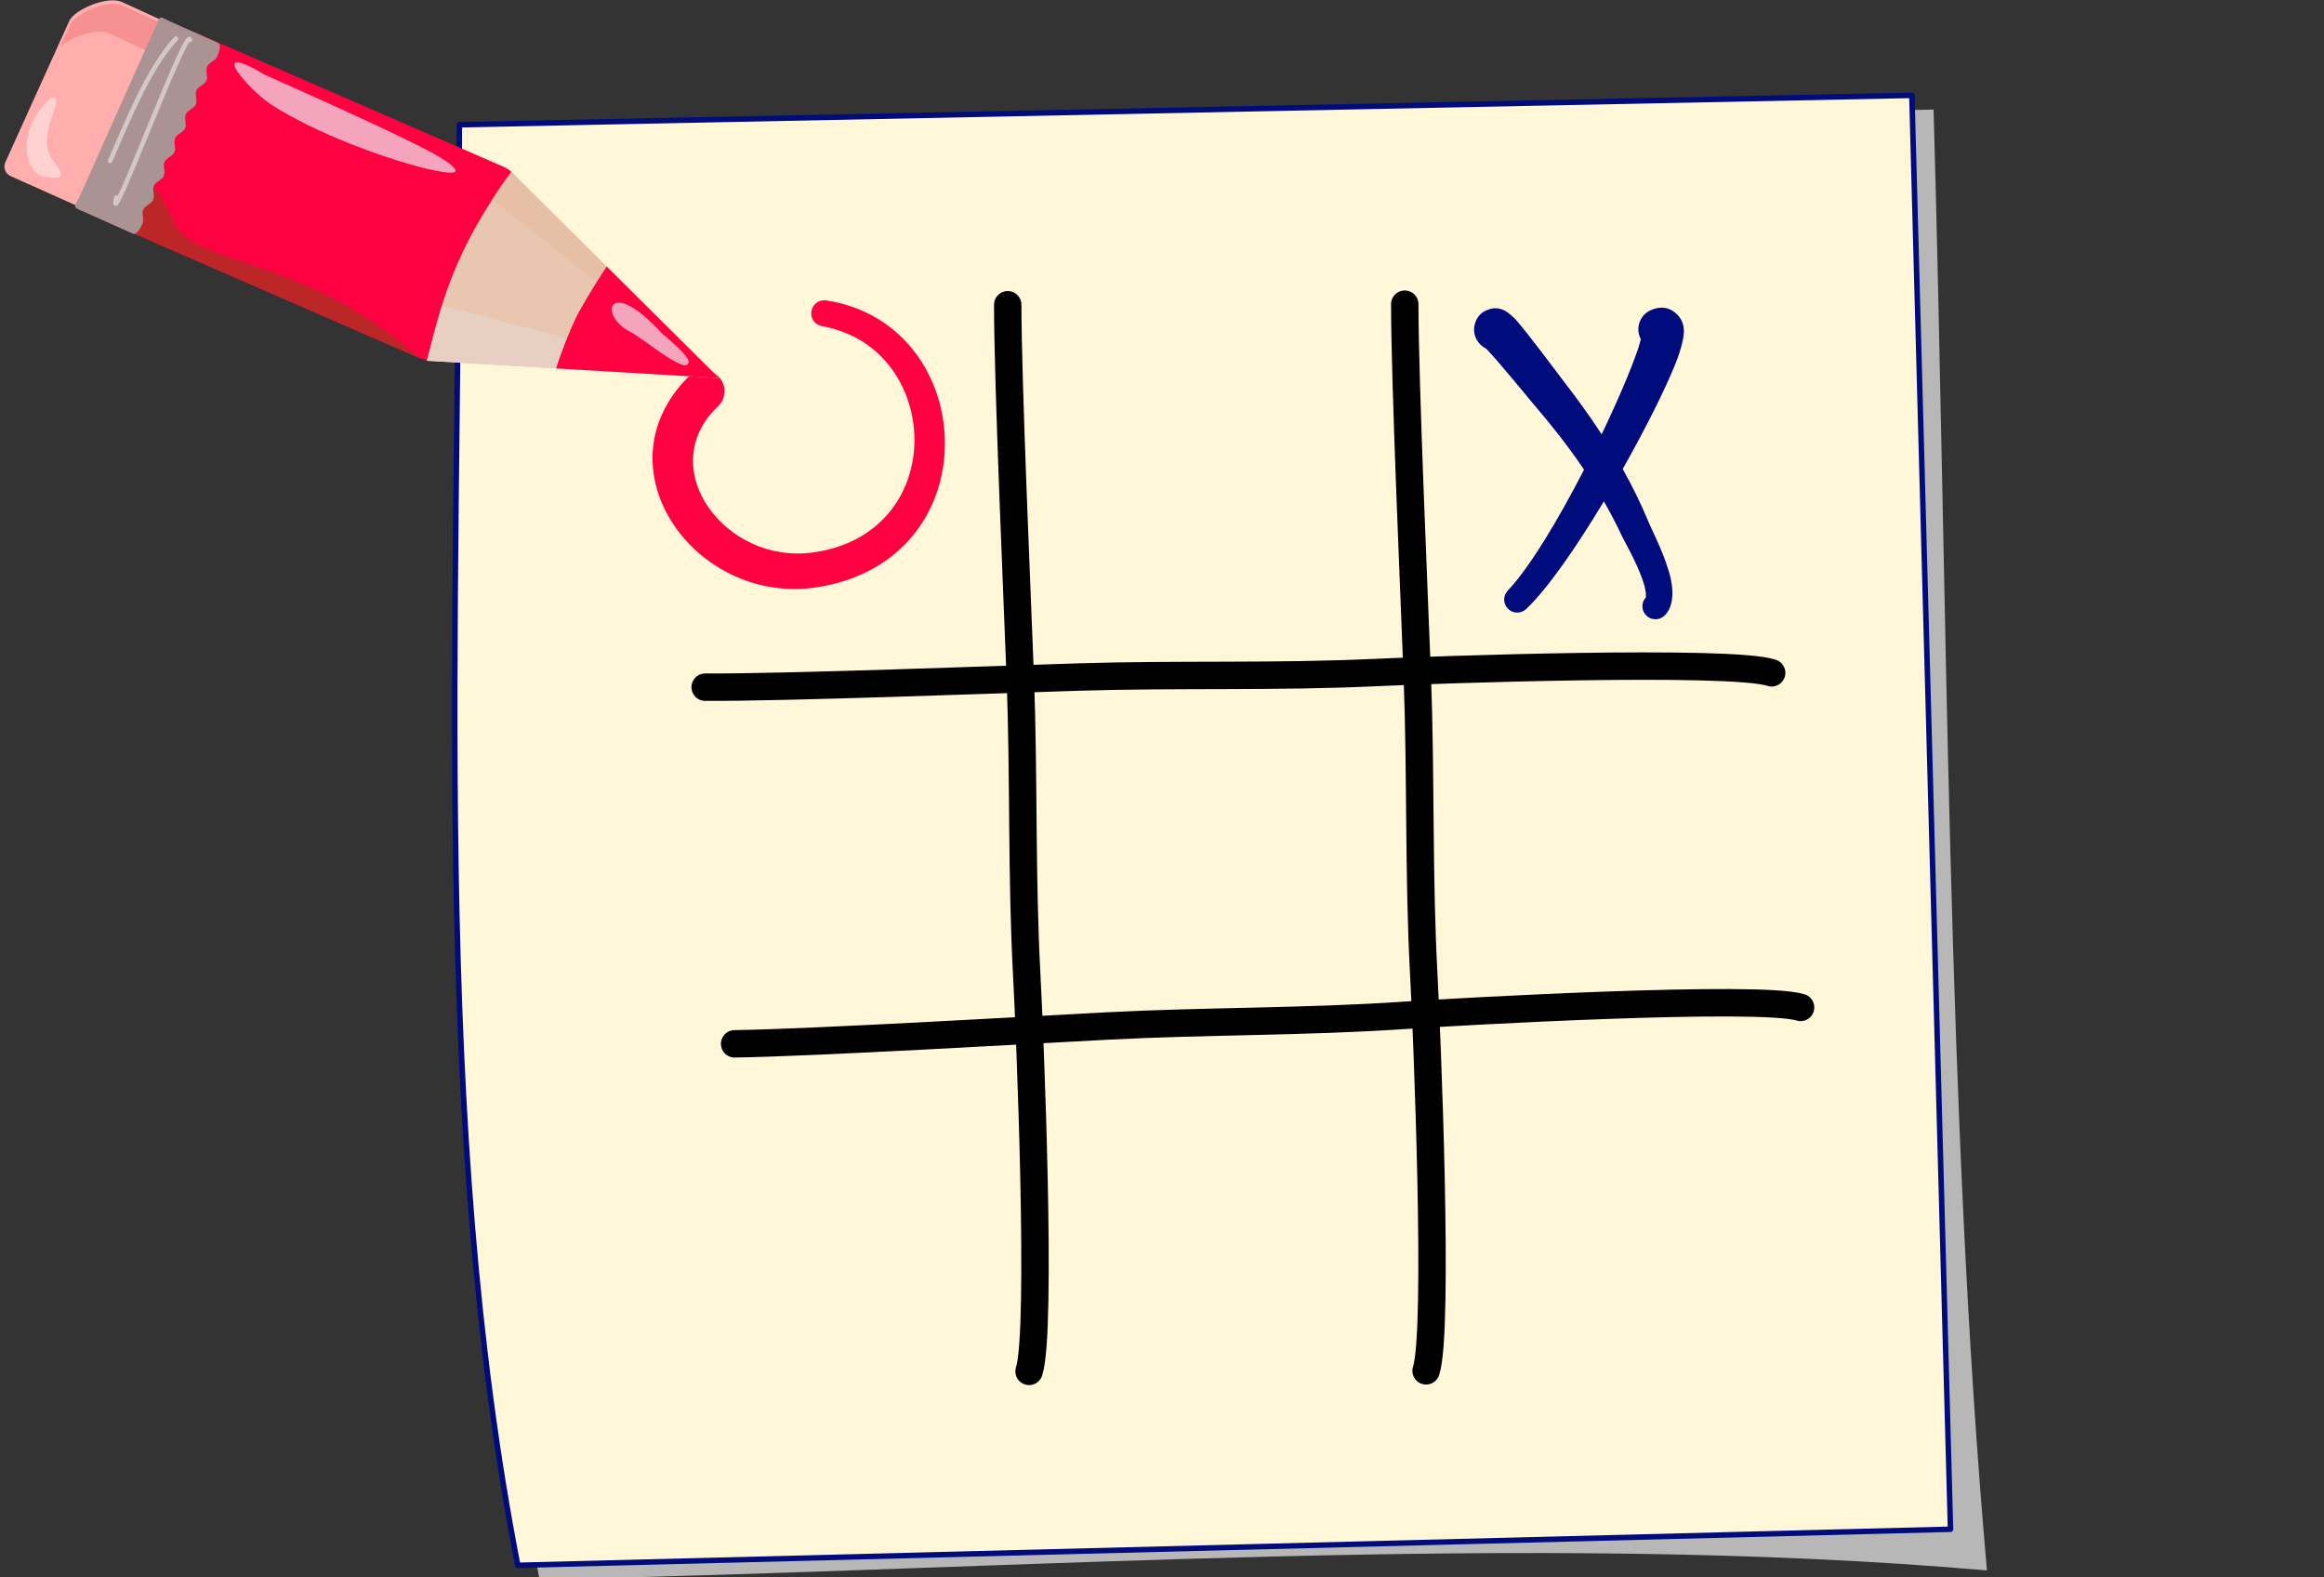 <?xml version="1.0" encoding="UTF-8" standalone="no"?>
<!-- Created with Inkscape (http://www.inkscape.org/) -->

<svg
   width="224.487mm"
   height="152.331mm"
   viewBox="0 0 224.487 152.331"
   version="1.1"
   id="svg4547"
   sodipodi:docname="2022-LV-03-taskbody2.svg"
   inkscape:version="1.1.1 (3bf5ae0d25, 2021-09-20)"
   xmlns:inkscape="http://www.inkscape.org/namespaces/inkscape"
   xmlns:sodipodi="http://sodipodi.sourceforge.net/DTD/sodipodi-0.dtd"
   xmlns="http://www.w3.org/2000/svg"
   xmlns:svg="http://www.w3.org/2000/svg"
   xmlns:serif="http://www.serif.com/">
  <rect x="0" y="0" width="224.487" height="152.331" fill="#333333" stroke="none"/>
  <sodipodi:namedview
     id="namedview4549"
     pagecolor="#ffffff"
     bordercolor="#666666"
     borderopacity="1.0"
     inkscape:pageshadow="2"
     inkscape:pageopacity="0.0"
     inkscape:pagecheckerboard="0"
     inkscape:document-units="mm"
     showgrid="false"
     inkscape:zoom="0.66368547"
     inkscape:cx="205.66971"
     inkscape:cy="696.86625"
     inkscape:window-width="1920"
     inkscape:window-height="1137"
     inkscape:window-x="-8"
     inkscape:window-y="-8"
     inkscape:window-maximized="1"
     inkscape:current-layer="layer1" />
  <defs
     id="defs4544" />
  <g
     inkscape:label="Ebene 1"
     inkscape:groupmode="layer"
     id="layer1"
     transform="translate(-17.205,-5.204)">
    <g
       id="g3945"
       style="clip-rule:evenodd;fill-rule:evenodd;stroke-linecap:round;stroke-linejoin:round;stroke-miterlimit:1.5"
       transform="matrix(0.265,0,0,0.265,-229.039,-43.575)">
      <g
         transform="matrix(0.839,0,0,0.839,729.114,-116.53)"
         id="g100">
        <g
           transform="translate(12.419,13.143)"
           id="g78">
          <path
             d="m 1066.15,392.719 -631.049,12.764 c -0.417,221.909 -11.954,433.519 25.386,625.697 211.329,-4.18 430.269,-21.12 628.843,-3.93 -17.51,-198.357 -17.08,-420.835 -23.18,-634.531 z"
             style="fill:#b7b7b7"
             id="path76" />
        </g>
        <g
           transform="translate(2.979,6.992)"
           id="g82">
          <path
             d="m 1066.15,392.719 -631.049,12.764 c -0.417,221.909 -11.954,433.519 25.386,625.697 l 622.453,-15.66 z"
             style="fill:#fff7d8;stroke:#000b7c;stroke-width:2.38px"
             id="path80" />
        </g>
        <g
           transform="translate(45.531,8.287)"
           id="g86">
          <path
             d="m 630.797,482.37 c 0,33.737 4.184,128.288 5.457,162.001 1.624,43.047 0.484,86.23 2.809,129.249 1.26,23.296 6.777,154.703 1.001,172.031"
             style="fill:none;stroke:#000000;stroke-width:11.91px"
             id="path84" />
        </g>
        <g
           transform="rotate(-89.624,675.604,612.803)"
           id="g90">
          <path
             d="m 630.797,482.37 c 0,33.737 4.184,128.288 5.457,162.001 1.624,43.047 0.484,86.23 2.809,129.249 1.26,23.296 6.777,154.703 1.001,172.031"
             style="fill:none;stroke:#000000;stroke-width:11.91px"
             id="path88" />
        </g>
        <g
           transform="rotate(-90.81,756.574,683.069)"
           id="g94">
          <path
             d="m 630.797,482.37 c 0,33.737 4.184,128.288 5.457,162.001 1.624,43.047 0.484,86.23 2.809,129.249 1.26,23.296 6.777,154.703 1.001,172.031"
             style="fill:none;stroke:#000000;stroke-width:11.91px"
             id="path92" />
        </g>
        <g
           transform="translate(218.021,8.04)"
           id="g98">
          <path
             d="m 630.797,482.37 c 0,33.737 4.184,128.288 5.457,162.001 1.624,43.047 0.484,86.23 2.809,129.249 1.26,23.296 6.777,154.703 1.001,172.031"
             style="fill:none;stroke:#000000;stroke-width:11.91px"
             id="path96" />
        </g>
      </g>
      <g
         transform="matrix(-0.505,-0.77,0.829,-0.544,1481.05,1305.99)"
         id="g182">
        <path
           d="m 1073.31,291.178 c -5.25,-24.427 -26.06,-35.661 -48.05,-34.638 -19.57,0.912 -40.074,11.725 -49.719,31.662 -14.045,29.035 -1.85,54.355 19.229,67.597 21.69,13.623 52.82,14.414 73.77,-7.164 1.93,-1.943 1.8,-4.98 -0.29,-6.777 -2.09,-1.798 -5.36,-1.679 -7.29,0.264 -17.25,16.925 -42.19,15.758 -59.3,4.441 -16.131,-10.671 -25.063,-30.592 -13.548,-52.934 7.603,-14.751 23.068,-22.614 37.718,-22.966 14.5,-0.348 28.18,7.178 31.22,23.345 0.84,4.172 5.16,6.925 9.65,6.144 4.49,-0.781 7.45,-4.802 6.61,-8.974 z"
           style="fill:#ff0041"
           id="path180" />
      </g>
      <g
         transform="translate(998.343,41.316)"
         id="g210">
        <path
           id="path208"
           style="fill:#000b7c"
           d="m 1534.738,296.186 c -1.251,0.028 -2.656,0.355 -4.225,1.125 -3.729,1.947 -5.178,6.557 -3.231,10.285 l 0.043,0.076 c -0.285,1.121 -0.652,2.441 -1.047,3.605 -2.589,7.619 -7.421,18.937 -13.236,31.059 -4.325,-6.628 -8.984,-13.069 -13.906,-19.414 -2.625,-3.385 -12.643,-16.99 -17.186,-22.117 -2.029,-2.29 -3.881,-3.406 -4.641,-3.742 -2.706,-1.197 -4.875,-0.528 -6.361,0.135 -2.024,0.904 -3.691,2.617 -4.299,5.672 -0.599,3.436 1.206,6.739 4.205,8.178 l 0.039,0.037 c 4.615,4.731 14.873,17.4 17.559,20.541 6.317,7.384 12.262,14.916 17.645,22.824 0.178,0.262 0.344,0.532 0.521,0.795 -9.281,17.992 -19.772,35.599 -27.721,43.957 -1.855,1.855 -1.855,4.868 0,6.723 1.855,1.855 4.868,1.855 6.723,0 7.902,-7.515 18.391,-22.782 28.225,-39.146 2.328,4.043 4.508,8.194 6.51,12.48 0.799,1.711 4.112,7.377 6.508,13.234 1.042,2.55 1.956,5.117 2.231,7.33 0.064,0.513 0.117,0.994 0.084,1.439 -0.014,0.192 -0.051,0.529 -0.051,0.529 0,0 0.113,-0.107 0.166,-0.162 -1.855,1.855 -1.855,4.867 0,6.723 1.856,1.855 4.868,1.855 6.723,0 2.688,-2.562 3.477,-7.413 2.272,-13.113 -1.672,-7.908 -6.902,-17.924 -7.906,-20.373 -2.825,-6.893 -6.076,-13.491 -9.658,-19.885 8.398,-14.867 15.643,-29.36 19.324,-38.635 2.234,-5.628 3.058,-9.888 2.977,-11.936 -0.135,-3.37 -1.83,-5.304 -3.314,-6.49 -1.236,-0.988 -2.886,-1.78 -4.971,-1.734 z"
           transform="translate(-998.343,-41.316)" />
      </g>
      <g
         transform="translate(-5.116,-10.402)"
         id="g282">
        <g
           id="rect71251"
           serif:id="rect7125"
           transform="matrix(0.274,-0.613,0.613,0.274,688.832,254.067)">
          <path
             d="m 151.093,336.171 84.186,0.4 c 6.538,0.031 21.08,13.041 20.985,22.074 l -0.4,38.277 c -0.033,3.14 -2.578,5.669 -5.78,5.669 h -98.991 c -3.202,0 -5.78,-2.529 -5.78,-5.669 V 341.84 c 0,-3.141 2.578,-5.685 5.78,-5.669 z"
             style="fill:#ffadad;fill-rule:nonzero"
             id="path240" />
        </g>
        <g
           id="rect7125-51"
           serif:id="rect7125-5"
           transform="matrix(0.274,-0.613,0.613,0.274,688.832,254.067)">
          <path
             d="m 220.027,337.771 c 7.169,2.864 17.913,13.569 17.832,21.339 l -0.4,38.276 c -0.033,3.141 -2.578,5.669 -5.78,5.669 l 16.804,0.801 c 3.203,0 5.748,-2.528 5.781,-5.669 l 0.4,-38.278 c 0.094,-9.032 -14.446,-22.042 -20.984,-22.073 z"
             style="fill:#f79090;fill-rule:nonzero"
             id="path243" />
        </g>
        <g
           id="rect815-41"
           serif:id="rect815-4"
           transform="matrix(-0.613,-0.274,0.274,-0.613,997.381,612.335)">
          <path
             d="m 246.868,453.662 c 3.758,31.978 5.204,63.412 0,93.281 -0.956,5.486 -5.604,10.052 -12.565,10.052 l -181.289,1.753 c -6.962,0 -12.566,-4.484 -12.566,-10.053 v -93.281 c 0,-5.569 5.604,-10.052 12.566,-10.052 l 181.289,-1.752 c 6.961,0 11.915,4.521 12.565,10.052 z"
             style="fill:#ff0041;fill-rule:nonzero"
             id="path246" />
        </g>
        <g
           id="path817-01"
           serif:id="path817-0"
           transform="matrix(-0.613,-0.274,0.274,-0.613,997.381,612.335)">
          <path
             d="M 48.208,557.935 -100.379,501.794 48.208,445.652 c 5.218,30.254 11.256,59.378 0,112.283 z"
             style="fill:#e9c6af;fill-rule:nonzero"
             id="path249" />
        </g>
        <g
           id="path817-4-11"
           serif:id="path817-4-1"
           transform="matrix(-0.613,-0.274,0.274,-0.613,997.381,612.335)">
          <path
             d="m 51.519,540.001 -151.883,-38.202 148.572,56.136 c 1.341,-6.305 2.43,-12.263 3.311,-17.934 z"
             style="fill:#e6bfa5;fill-rule:nonzero"
             id="path252" />
        </g>
        <g
           id="path817-4-6-31"
           serif:id="path817-4-6-3"
           transform="matrix(-0.613,-0.274,0.274,-0.613,997.381,612.335)">
          <path
             d="M 52.931,476.316 48.208,445.652 -100.37,501.791 Z"
             style="fill:#e7d0c2;fill-rule:nonzero"
             id="path255" />
        </g>
        <g
           id="rect815-1-91"
           serif:id="rect815-1-9"
           transform="matrix(-0.613,-0.274,0.274,-0.613,997.381,612.335)">
          <path
             d="m 53.014,445.362 c 78.763,25.437 131.097,-4.428 150.813,12.66 43.173,37.419 31.26,-2.983 21.078,-14.125 z"
             style="fill:#bd2626;fill-rule:nonzero"
             id="path258" />
        </g>
        <g
           id="path817-3-31"
           serif:id="path817-3-3"
           transform="matrix(-0.613,-0.274,0.274,-0.613,997.381,612.335)">
          <path
             d="m -16.09,497.844 c 0,-9.209 -0.413,-18.341 -1.416,-27.363 l -82.872,31.313 80.354,30.36 c 2.404,-14.545 3.934,-28.561 3.934,-34.31 z"
             style="fill:#ff0041;fill-rule:nonzero"
             id="path261" />
        </g>
        <g
           id="path3401-11"
           serif:id="path3401-1"
           transform="matrix(-0.613,-0.274,0.274,-0.613,997.381,612.335)">
          <path
             d="m -46.307,505.001 c -5.72,0 -31.311,-7.421 -34.988,-3.976 -3.617,3.39 7.641,6.952 19.144,10.271 39.369,17.187 35.916,-5.273 15.844,-6.295 z"
             style="fill:#f5a4be;fill-rule:nonzero"
             id="path264" />
        </g>
        <g
           id="path57421"
           serif:id="path5742"
           transform="matrix(-0.613,-0.274,0.274,-0.613,997.381,612.335)">
          <path
             d="m 182.536,538.185 c -14.269,-2.265 -31.489,-2.677 -47.986,-1.997 -16.498,0.68 -32.273,2.453 -43.653,4.558 -29.493,5.542 -8.364,8.768 5.882,9.466 13.208,0.628 30.504,0.957 47.695,1.117 17.192,0.16 34.278,0.15 47.067,0.101 38.005,4.519 5.524,-10.847 -9.005,-13.245 z"
             style="fill:#f5a4be;fill-rule:nonzero"
             id="path267" />
        </g>
        <g
           id="rect71201"
           serif:id="rect7120"
           transform="matrix(0.274,-0.613,0.613,0.274,688.832,254.067)">
          <path
             d="m 151.704,380.584 h 99.63 c 7.563,-0.288 5.947,-0.365 5.947,6.802 v 27.609 c 0,2.532 -4.554,2.737 -7.086,2.737 -2.533,0 -4.555,-2.737 -7.087,-2.737 -2.532,0 -4.554,2.737 -7.087,2.737 -2.532,0 -4.554,-2.737 -7.086,-2.737 -2.532,0 -4.554,2.737 -7.087,2.737 -2.532,0 -4.554,-2.737 -7.086,-2.737 -2.533,0 -4.555,2.737 -7.087,2.737 -2.532,0 -4.554,-2.737 -7.087,-2.737 -2.532,0 -4.554,2.737 -7.086,2.737 -2.533,0 -4.555,-2.737 -7.087,-2.737 -2.532,0 -4.554,2.737 -7.086,2.737 -2.533,0 -4.555,-2.737 -7.087,-2.737 -2.532,0 -4.554,2.737 -7.087,2.737 -2.532,0 -4.554,-2.737 -7.086,-2.737 -2.533,0 -4.555,2.737 -7.087,2.737 -2.532,0 -7.087,-0.205 -7.087,-2.737 v -28.809 c -0.324,-7.911 0.168,-5.602 7.809,-5.602 z"
             style="fill:#ac9393;fill-rule:nonzero"
             id="path270" />
        </g>
        <g
           id="path71281"
           serif:id="path7128"
           transform="matrix(0.274,-0.613,0.613,0.274,688.832,254.067)">
          <path
             d="m 193.317,344.573 c -13.385,-5.971 -27.481,-4.262 -35.284,1.886 -3.607,2.842 -5.87,6.633 -6.095,11.053 2.706,6.812 3.625,15.264 10.338,2.349 7.905,-16.148 35.533,-6.716 31.041,-15.288 z"
             style="fill:#ffd2d2;fill-rule:nonzero"
             id="path273" />
        </g>
        <g
           id="path71661"
           serif:id="path7166"
           transform="matrix(0.274,-0.613,0.613,0.274,688.832,254.067)">
          <path
             d="m 252.535,400.59 c 7.929,-4.986 -119.283,3.371 -94.429,-1.6"
             style="fill:none;fill-rule:nonzero;stroke:#d4c7c7;stroke-width:2.45px;stroke-linecap:butt;stroke-linejoin:miter;stroke-miterlimit:4"
             id="path276" />
        </g>
        <g
           id="path71681"
           serif:id="path7168"
           transform="matrix(0.274,-0.613,0.613,0.274,688.832,254.067)">
          <path
             d="m 250.134,393.388 c -21.066,-7.386 -55.676,-5.602 -75.223,-5.602"
             style="fill:none;fill-rule:nonzero;stroke:#d4c7c7;stroke-width:2.45px;stroke-linecap:butt;stroke-linejoin:miter;stroke-miterlimit:4"
             id="path279" />
        </g>
      </g>
    </g>
  </g>
</svg>
